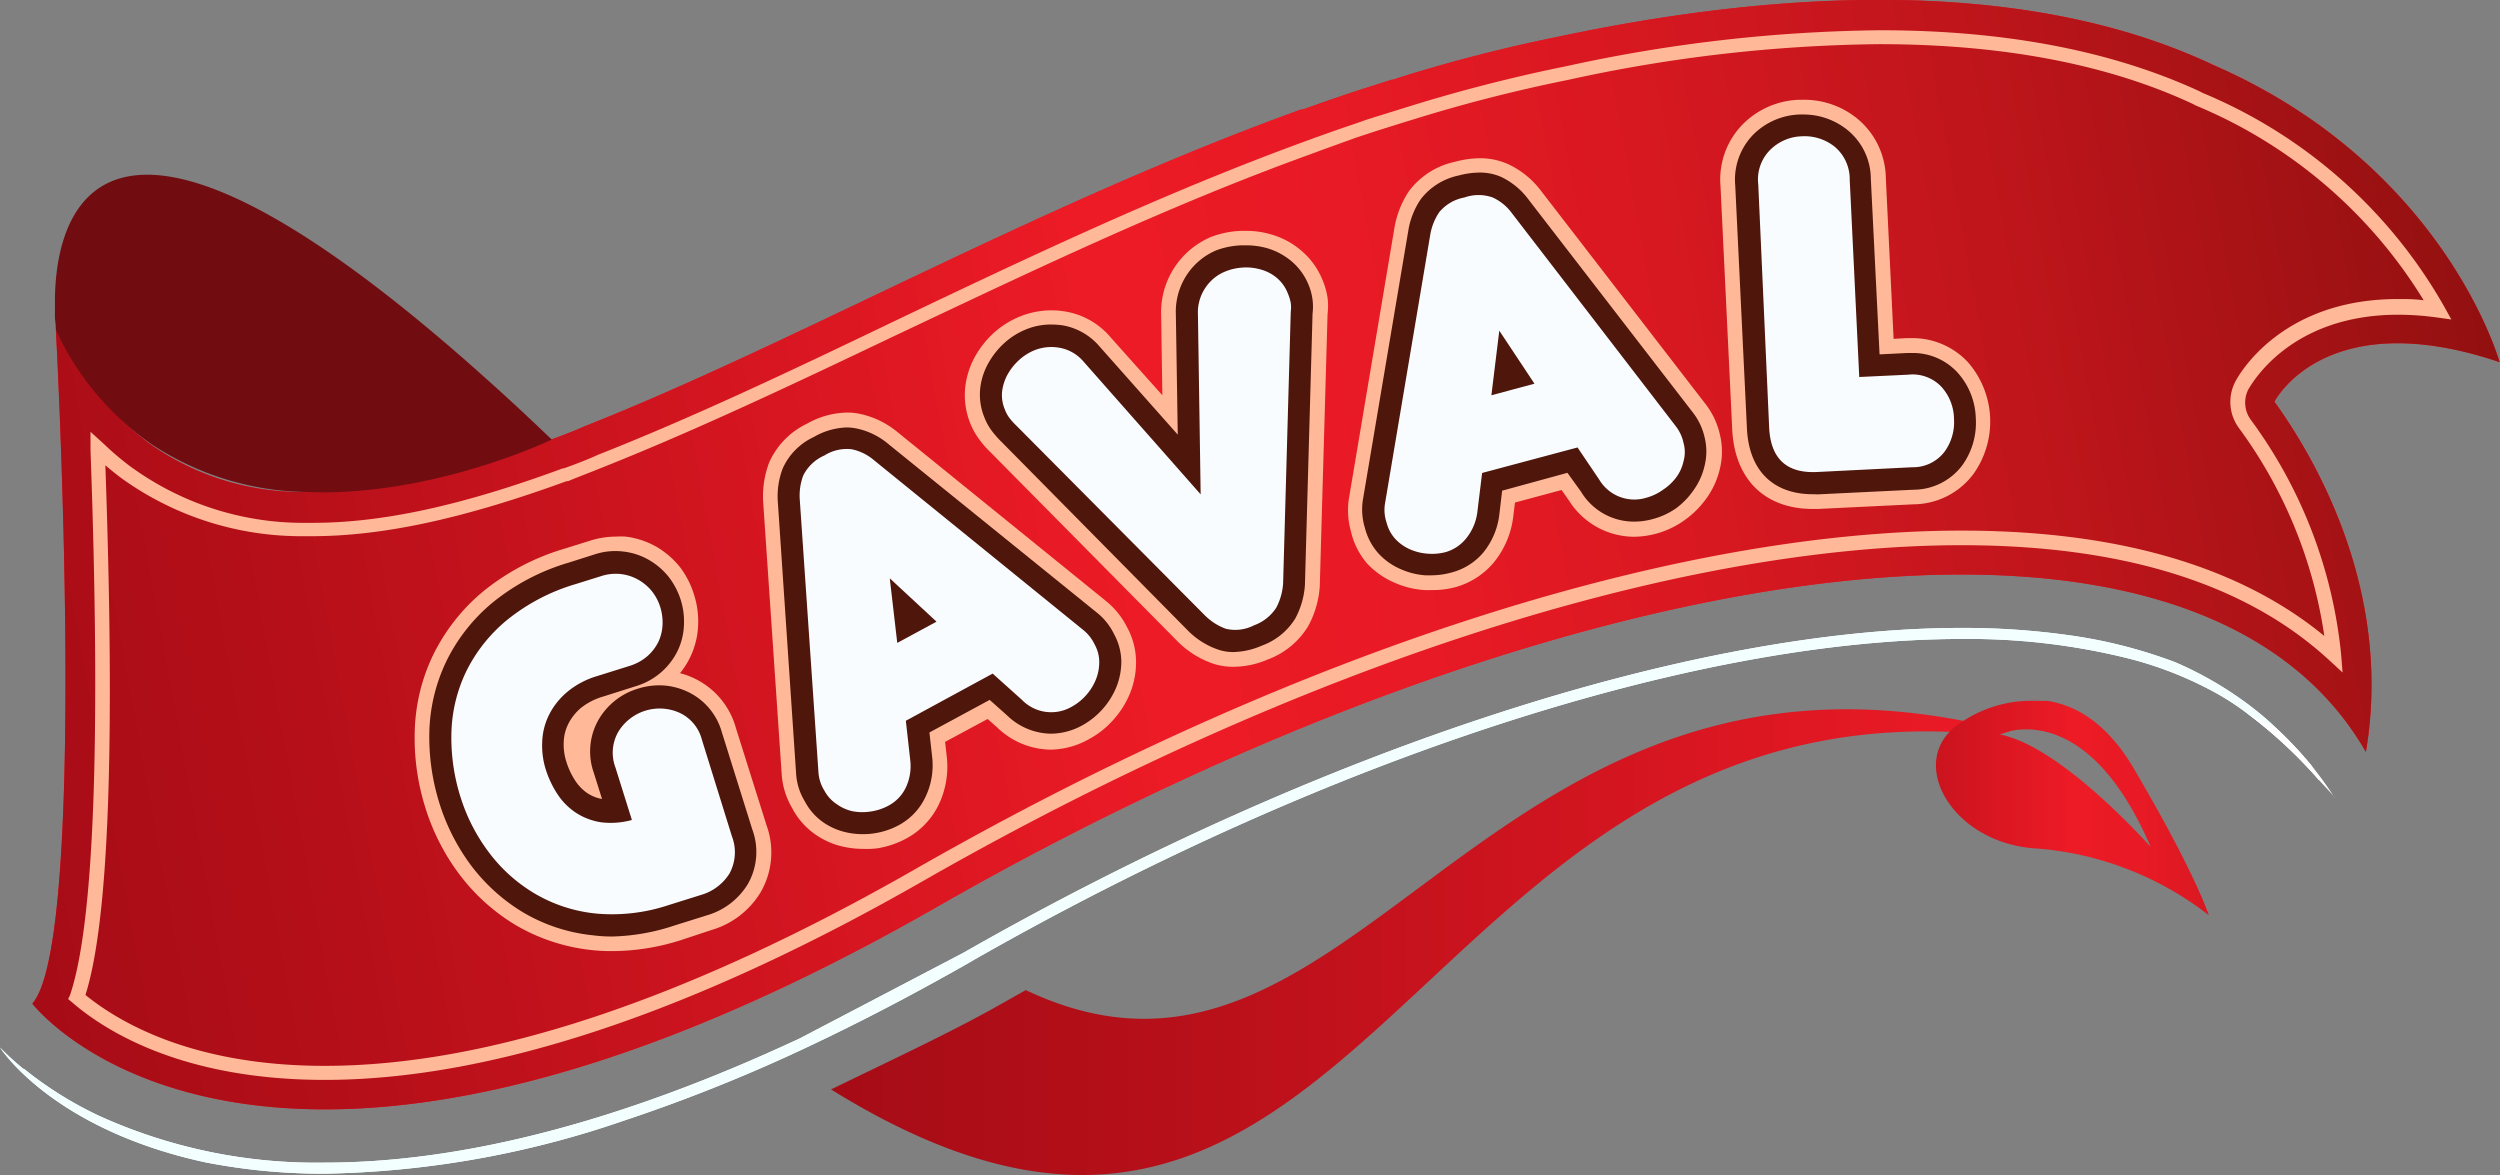 <svg xmlns="http://www.w3.org/2000/svg" xmlns:xlink="http://www.w3.org/1999/xlink" viewBox="0 0 183.42 86.22"><rect x="0" y="0" width="183.42" height="86.22" fill="#808080" stroke="none"/><defs><style>.cls-1{fill:#f3ffff;}.cls-2{fill:#ed1b26;}.cls-3{fill:url(#Degradado_sin_nombre_9);}.cls-4{fill:#ffb998;}.cls-5{fill:#4f160b;}.cls-6{fill:#f8fcff;}.cls-7{fill:#c51015;}.cls-8{fill:#710c10;}.cls-9{fill:#fff;}.cls-10{fill:url(#Degradado_sin_nombre_9-2);}.cls-11{fill:url(#Degradado_sin_nombre_9-3);}.cls-12{fill:url(#Degradado_sin_nombre_9-4);}</style><linearGradient id="Degradado_sin_nombre_9" x1="-0.97" y1="55.35" x2="182.56" y2="21.86" gradientUnits="userSpaceOnUse"><stop offset="0" stop-color="#a60c16"/><stop offset="0.12" stop-color="#b50f19"/><stop offset="0.36" stop-color="#dc1722"/><stop offset="0.46" stop-color="#ed1b26"/><stop offset="0.56" stop-color="#e81a25"/><stop offset="0.68" stop-color="#d81821"/><stop offset="0.82" stop-color="#be151b"/><stop offset="0.97" stop-color="#9a1112"/><stop offset="1" stop-color="#921010"/></linearGradient><linearGradient id="Degradado_sin_nombre_9-2" x1="60.97" y1="69.12" x2="248.61" y2="69.12" xlink:href="#Degradado_sin_nombre_9"/><linearGradient id="Degradado_sin_nombre_9-3" x1="129.75" y1="59.21" x2="178.21" y2="59.21" xlink:href="#Degradado_sin_nombre_9"/><linearGradient id="Degradado_sin_nombre_9-4" x1="149.82" y1="51.39" x2="150.07" y2="51.39" xlink:href="#Degradado_sin_nombre_9"/></defs><g id="Capa_2" data-name="Capa 2"><g id="Capa_1-2" data-name="Capa 1"><path class="cls-1" d="M170.13,57.22a33.45,33.45,0,0,0-5.25-4.87,18.82,18.82,0,0,0-2.62-1.68,27.13,27.13,0,0,0-6.14-2.37,48.42,48.42,0,0,0-12.19-1.42c-19.55,0-46.61,8.79-72.47,23.54l-.34.2q-6,3.42-11.69,6.11a121,121,0,0,1-13.66,5.49,70.88,70.88,0,0,1-21.94,3.89,44.64,44.64,0,0,1-8.8-.84C4.1,82.89.23,77.21,0,76.85a21.42,21.42,0,0,0,1.71,1.57l.05,0a27.17,27.17,0,0,0,5.56,3.47A38.54,38.54,0,0,0,23.83,85.3c10.2,0,21.88-3.06,34.84-9.11l12-6.28C96.79,55,124.16,46.07,143.93,46.07a55.46,55.46,0,0,1,7.76.52h0a36,36,0,0,1,7.91,2s0,0,0,0A26.47,26.47,0,0,1,165,51.72c.75.57,1.43,1.14,2,1.7a28.8,28.8,0,0,1,2.56,2.72c.22.32.42.64.61,1l0,0Z"/><path class="cls-1" d="M170.22,57.16l-.09.06a33.45,33.45,0,0,0-5.25-4.87,18.82,18.82,0,0,0-2.62-1.68,27.13,27.13,0,0,0-6.14-2.37,48.42,48.42,0,0,0-12.19-1.42c-19.55,0-46.61,8.79-72.47,23.54l-.34.2q-6,3.42-11.69,6.11a121,121,0,0,1-13.66,5.49,70.88,70.88,0,0,1-21.94,3.89,44.64,44.64,0,0,1-8.8-.84C4.1,82.89.23,77.21,0,76.85a21.42,21.42,0,0,0,1.71,1.57l.05,0a27.17,27.17,0,0,0,5.56,3.47A38.54,38.54,0,0,0,23.83,85.3c10.2,0,21.88-3.06,34.84-9.11l12-6.28C96.79,55,124.16,46.07,143.93,46.07a55.46,55.46,0,0,1,7.76.52h0a36,36,0,0,1,7.91,2s0,0,0,0A26.47,26.47,0,0,1,165,51.72c.75.57,1.43,1.14,2,1.7a28.8,28.8,0,0,1,2.56,2.72c.22.32.42.64.61,1Z"/><path class="cls-2" d="M166.87,29.47c3.66,5.09,8.59,14.6,6.71,25.7C160.75,32.8,113.28,41,68.77,66.52c-50,28.63-66.4,7.11-66.4,7.11C5.61,70,4.85,42,4.36,29.85c-.14-3.46-.26-5.63-.26-5.63a23.6,23.6,0,0,0,6.73,8.23l.11.08A19.29,19.29,0,0,0,22.1,36.1h0c5.43.14,11.59-1.38,18.31-3.84h0c.84-.31,1.68-.62,2.52-1,15.19-6,33.08-16.15,52.07-23.06l.37-.14L95.68,8l.22-.08,2.52-.88.29-.1h0l.73-.24.64-.21.67-.21,1.35-.43c.21,0,.42-.12.63-.18a115.51,115.51,0,0,1,11.71-3c14.12-3,33.26-4.84,47.95,2.1h0c17,7.41,21,21.8,21,21.8C170.54,22.23,166.87,29.47,166.87,29.47Z"/><path class="cls-3" d="M166.87,29.47c3.66,5.09,8.59,14.6,6.71,25.7C160.75,32.8,113.28,41,68.77,66.52c-50,28.63-66.4,7.11-66.4,7.11C5.61,70,4.85,42,4.36,29.85c-.14-3.46-.26-5.63-.26-5.63a23.6,23.6,0,0,0,6.73,8.23l.11.08A19.29,19.29,0,0,0,22.1,36.1h0c5.43.14,11.59-1.38,18.31-3.84h0c.84-.31,1.68-.62,2.52-1,15.19-6,33.08-16.15,52.07-23.06l.37-.14L95.68,8l.22-.08,2.52-.88.29-.1h0l.73-.24.64-.21.67-.21,1.35-.43c.21,0,.42-.12.63-.18a115.51,115.51,0,0,1,11.71-3c14.12-3,33.26-4.84,47.95,2.1h0c17,7.41,21,21.8,21,21.8C170.54,22.23,166.87,29.47,166.87,29.47Z"/><path class="cls-4" d="M44.91,69.78a13,13,0,0,1-1.54-.08,13.9,13.9,0,0,1-5.54-1.83,14.52,14.52,0,0,1-4.11-3.7,16,16,0,0,1-2.49-4.84,17,17,0,0,1-.8-5.68,13.65,13.65,0,0,1,1.35-5.6,14.14,14.14,0,0,1,3.67-4.66,17.14,17.14,0,0,1,5.95-3.13l1.86-.58a6.34,6.34,0,0,1,1.94-.31,5.74,5.74,0,0,1,.71,0,6.08,6.08,0,0,1,2.31.78,6.34,6.34,0,0,1,1.71,1.51,6.53,6.53,0,0,1,1,2,6.43,6.43,0,0,1,.29,2.22,5.91,5.91,0,0,1-1.33,3.51,5.53,5.53,0,0,1,.94.33A5.72,5.72,0,0,1,54,53.44l2.24,7.11a5.83,5.83,0,0,1-.45,4.94,6.26,6.26,0,0,1-3.58,2.74L49.88,69A16.64,16.64,0,0,1,44.91,69.78Z"/><path class="cls-5" d="M44.91,68.71a11,11,0,0,1-1.42-.09,12.55,12.55,0,0,1-5.11-1.68,13.49,13.49,0,0,1-3.8-3.42A15.2,15.2,0,0,1,32.26,59a16.3,16.3,0,0,1-.76-5.33,12.72,12.72,0,0,1,1.25-5.16,13,13,0,0,1,3.39-4.3,16,16,0,0,1,5.58-2.93l1.86-.59a4.84,4.84,0,0,1,2.19-.22,4.82,4.82,0,0,1,1.89.64,5.12,5.12,0,0,1,1.42,1.24A5.47,5.47,0,0,1,49.94,44a5.27,5.27,0,0,1,.24,1.85,4.76,4.76,0,0,1-.45,1.87,5,5,0,0,1-3.1,2.63l-2.36.75a4.69,4.69,0,0,0-1.66.85,3.72,3.72,0,0,0-.92,1.17,3.17,3.17,0,0,0-.33,1.31,4.13,4.13,0,0,0,.19,1.45,5.46,5.46,0,0,0,.67,1.42,3.25,3.25,0,0,0,.9.91,2.85,2.85,0,0,0,1.05.41l-.6-1.91a4.69,4.69,0,0,1,.37-3.95,5,5,0,0,1,2.85-2.23,5.22,5.22,0,0,1,1.59-.25,4.91,4.91,0,0,1,2,.44,4.67,4.67,0,0,1,2.58,3l2.23,7.12a4.75,4.75,0,0,1-.34,4.05,5.21,5.21,0,0,1-3,2.27l-2.36.74A15.49,15.49,0,0,1,44.91,68.71Z"/><path class="cls-6" d="M53.7,61.36a3.26,3.26,0,0,1-.18,2.73,3.66,3.66,0,0,1-2.09,1.57l-2.36.74a13.11,13.11,0,0,1-5.39.62,11,11,0,0,1-4.46-1.47,11.54,11.54,0,0,1-3.34-3,13.28,13.28,0,0,1-2.07-4,14.4,14.4,0,0,1-.69-4.79,11,11,0,0,1,1.09-4.51,11.41,11.41,0,0,1,3-3.77,14.51,14.51,0,0,1,5-2.62l1.86-.58a3.45,3.45,0,0,1,1.5-.16,3.34,3.34,0,0,1,1.27.42,3.54,3.54,0,0,1,1,.85,3.66,3.66,0,0,1,.6,1.14,3.85,3.85,0,0,1,.17,1.3,3.28,3.28,0,0,1-.3,1.25,3.45,3.45,0,0,1-.8,1.05,3.63,3.63,0,0,1-1.33.73l-2.36.74a6.15,6.15,0,0,0-2.22,1.18,5.3,5.3,0,0,0-1.32,1.67,4.83,4.83,0,0,0-.5,2,5.82,5.82,0,0,0,.26,2,7.34,7.34,0,0,0,.87,1.83,4.76,4.76,0,0,0,1.36,1.36,4.7,4.7,0,0,0,1.83.69,5.8,5.8,0,0,0,2.26-.17l-1.21-3.86a3.07,3.07,0,0,1,.22-2.62,3.55,3.55,0,0,1,4.45-1.4,3,3,0,0,1,1.68,2Z"/><path class="cls-4" d="M63.3,62.28a6.64,6.64,0,0,1-1.18-.11,5.71,5.71,0,0,1-2.23-.9,5.38,5.38,0,0,1-1.78-2,5.61,5.61,0,0,1-.76-2.5L56,36.94a7,7,0,0,1,.43-3,5.72,5.72,0,0,1,2.77-2.85,6.16,6.16,0,0,1,2.94-.82,4.24,4.24,0,0,1,.88.08,6.45,6.45,0,0,1,2.85,1.37L81.11,44.07A5.75,5.75,0,0,1,82.68,46a5.36,5.36,0,0,1,.67,2.55,6.08,6.08,0,0,1-.44,2.31,6.71,6.71,0,0,1-1.19,1.91,6.49,6.49,0,0,1-1.79,1.44A5.88,5.88,0,0,1,77.1,55a5.75,5.75,0,0,1-3.95-1.64l-.69-.61-3.12,1.68.12,1.06a6.47,6.47,0,0,1-.63,3.63,5.58,5.58,0,0,1-2.32,2.39,6.68,6.68,0,0,1-2.15.73A6.32,6.32,0,0,1,63.3,62.28Z"/><path class="cls-5" d="M63.3,61.2a5.33,5.33,0,0,1-1-.09,4.79,4.79,0,0,1-1.83-.73,4.34,4.34,0,0,1-1.43-1.6,4.42,4.42,0,0,1-.63-2L57.07,36.86a5.72,5.72,0,0,1,.36-2.5,4.64,4.64,0,0,1,2.28-2.3,5.13,5.13,0,0,1,2.42-.7,3.82,3.82,0,0,1,.68.07,5.29,5.29,0,0,1,2.37,1.15L80.43,44.91a4.57,4.57,0,0,1,1.3,1.6,4.35,4.35,0,0,1,.54,2,5.08,5.08,0,0,1-.36,1.89,5.68,5.68,0,0,1-2.49,2.81,4.86,4.86,0,0,1-2.32.62,4.72,4.72,0,0,1-3.22-1.35l-1.27-1.13-4.42,2.39.2,1.79a5.36,5.36,0,0,1-.52,3A4.52,4.52,0,0,1,66,60.51a5.5,5.5,0,0,1-1.8.62A5.34,5.34,0,0,1,63.3,61.2Z"/><path class="cls-6" d="M72.83,49.42l-6.37,3.46.32,2.87a3.69,3.69,0,0,1-.34,2.07,2.94,2.94,0,0,1-1.22,1.27,3.89,3.89,0,0,1-1.28.44,4,4,0,0,1-1.34,0A3.12,3.12,0,0,1,61.39,59a2.73,2.73,0,0,1-.91-1,2.87,2.87,0,0,1-.43-1.31l-1.37-20a4.21,4.21,0,0,1,.25-1.8,3.13,3.13,0,0,1,1.55-1.47,3.08,3.08,0,0,1,2-.46,3.64,3.64,0,0,1,1.65.81L79.45,46.2a3,3,0,0,1,.86,1.08,2.66,2.66,0,0,1,.34,1.28,3.46,3.46,0,0,1-.24,1.28,4,4,0,0,1-1.76,2,3,3,0,0,1-3.68-.5Zm-7-2.25,2.88-1.56-3.43-3.18Z"/><path class="cls-4" d="M90.49,48.92A4.7,4.7,0,0,1,89,48.69a6.79,6.79,0,0,1-2.56-1.59l-13.85-14a7,7,0,0,1-.69-.79,5.18,5.18,0,0,1-.7-1.22,5.53,5.53,0,0,1-.39-2.6,6,6,0,0,1,.71-2.3,7.13,7.13,0,0,1,1.34-1.72,6.49,6.49,0,0,1,2-1.26,6.14,6.14,0,0,1,3.27-.36,5.54,5.54,0,0,1,3.37,1.92L85.28,29l-.09-5.92a6,6,0,0,1,3.65-5.69A6.86,6.86,0,0,1,91,16.94h.43a6.23,6.23,0,0,1,1.83.26,5.74,5.74,0,0,1,2.13,1.12A5.51,5.51,0,0,1,97,20.47a5.59,5.59,0,0,1,.4,1.37,4.84,4.84,0,0,1,0,1.21C96.83,42.93,96.83,43,96.83,43a7.09,7.09,0,0,1-.83,2.9,5.82,5.82,0,0,1-3,2.49A6.43,6.43,0,0,1,90.49,48.92Z"/><path class="cls-5" d="M90.49,47.84a3.46,3.46,0,0,1-1.12-.18,5.75,5.75,0,0,1-2.16-1.34l-13.83-14a6.87,6.87,0,0,1-.59-.68,4,4,0,0,1-.56-1,4.38,4.38,0,0,1-.32-2.08,4.85,4.85,0,0,1,.59-1.89,5.8,5.8,0,0,1,1.13-1.45,5.34,5.34,0,0,1,1.64-1.05,4.79,4.79,0,0,1,1.84-.36,6.33,6.33,0,0,1,.86.06,4.6,4.6,0,0,1,2.72,1.57l5.72,6.45-.14-8.82a4.92,4.92,0,0,1,.87-3,4.84,4.84,0,0,1,2.11-1.71A5.81,5.81,0,0,1,91.08,18h.36a5.59,5.59,0,0,1,1.53.21,4.94,4.94,0,0,1,1.74.92A4.44,4.44,0,0,1,96,20.88,4.22,4.22,0,0,1,96.3,22a4.06,4.06,0,0,1,0,1s-.56,19.9-.56,19.92a6,6,0,0,1-.71,2.46,4.8,4.8,0,0,1-2.48,2A5.49,5.49,0,0,1,90.49,47.84Z"/><path class="cls-6" d="M88.09,36.27l-.2-13.19a3.22,3.22,0,0,1,.57-2,3.18,3.18,0,0,1,1.41-1.15,4,4,0,0,1,1.31-.3,3.76,3.76,0,0,1,1.34.15,3.09,3.09,0,0,1,1.16.61,2.78,2.78,0,0,1,.79,1.1,3.29,3.29,0,0,1,.23.74,2.28,2.28,0,0,1,0,.64l-.56,19.92a4.44,4.44,0,0,1-.5,1.79A3.27,3.27,0,0,1,92,45.88a3,3,0,0,1-2.07.25,4.25,4.25,0,0,1-1.55-1L74.54,31.2a4.41,4.41,0,0,1-.46-.51,2.39,2.39,0,0,1-.35-.63,2.7,2.7,0,0,1-.21-1.31,3.44,3.44,0,0,1,.39-1.25,4.23,4.23,0,0,1,.83-1.06,3.84,3.84,0,0,1,1.15-.74,3.35,3.35,0,0,1,1.82-.19,3,3,0,0,1,1.77,1Z"/><path class="cls-4" d="M105,43.29a4.35,4.35,0,0,1-.51,0,6.53,6.53,0,0,1-2.18-.54,6,6,0,0,1-2-1.4A5.47,5.47,0,0,1,99.12,39,5.66,5.66,0,0,1,99,36.39l3.3-19.63A6.92,6.92,0,0,1,103.39,14a5.7,5.7,0,0,1,3.36-2.13,7.13,7.13,0,0,1,1.82-.26,5,5,0,0,1,2.07.43,6.4,6.4,0,0,1,2.45,2l12,15.55a5.66,5.66,0,0,1,1.08,2.23,5.33,5.33,0,0,1,0,2.63,6,6,0,0,1-1,2.15,6.86,6.86,0,0,1-1.6,1.58,6.47,6.47,0,0,1-3.72,1.2,5.67,5.67,0,0,1-4.74-2.66l-.54-.77-3.42.92-.13,1.06a6.54,6.54,0,0,1-1.46,3.38,5.63,5.63,0,0,1-2.82,1.78A6.4,6.4,0,0,1,105,43.29Z"/><path class="cls-5" d="M105,42.21h-.43a5.42,5.42,0,0,1-1.82-.46,4.78,4.78,0,0,1-1.61-1.14,4.47,4.47,0,0,1-1-1.88,4.58,4.58,0,0,1-.14-2.1l3.32-19.68a5.72,5.72,0,0,1,.93-2.35A4.72,4.72,0,0,1,107,12.88a6.22,6.22,0,0,1,1.54-.22,3.88,3.88,0,0,1,1.62.33,5.41,5.41,0,0,1,2,1.67l12,15.55a4.62,4.62,0,0,1,.9,1.86,4.31,4.31,0,0,1,0,2.11,4.92,4.92,0,0,1-.79,1.76A5.64,5.64,0,0,1,123,37.27a5.36,5.36,0,0,1-1.73.81,5.14,5.14,0,0,1-1.37.19A4.53,4.53,0,0,1,116,36.08l-1-1.39L110.21,36,110,37.77a5.4,5.4,0,0,1-1.2,2.8A4.56,4.56,0,0,1,106.51,42,5.65,5.65,0,0,1,105,42.21Z"/><path class="cls-6" d="M115.74,32.83l-7,1.87-.35,2.87a3.8,3.8,0,0,1-.82,1.93,3,3,0,0,1-1.48,1,3.91,3.91,0,0,1-1.36.12,3.82,3.82,0,0,1-1.29-.32,3.22,3.22,0,0,1-1.07-.76,2.78,2.78,0,0,1-.64-1.2,2.88,2.88,0,0,1-.12-1.37l3.32-19.72a4.2,4.2,0,0,1,.67-1.69,3.13,3.13,0,0,1,1.84-1.07,3.1,3.1,0,0,1,2.08,0,3.65,3.65,0,0,1,1.42,1.17l12,15.6a3,3,0,0,1,.58,1.25,2.47,2.47,0,0,1,0,1.32A3.13,3.13,0,0,1,123,35a3.86,3.86,0,0,1-1,.94,3.79,3.79,0,0,1-1.22.58,3,3,0,0,1-3.46-1.35ZM109.42,29l3.16-.85L110,24.26Z"/><path class="cls-4" d="M133,37.34c-3.53,0-5.73-2.18-5.91-5.83l-.86-17.86a5.78,5.78,0,0,1,1.69-4.59A6.12,6.12,0,0,1,132,7.32h.32a6.15,6.15,0,0,1,3.88,1.33,5.75,5.75,0,0,1,2.16,4.42l.57,11.79.89-.05h.35a5.55,5.55,0,0,1,4.21,1.76,6.62,6.62,0,0,1,.41,8.2A5.53,5.53,0,0,1,140.4,37l-7,.34Z"/><path class="cls-5" d="M133,36.26c-2.92,0-4.68-1.75-4.83-4.8l-.86-17.86a4.72,4.72,0,0,1,1.36-3.76,5.05,5.05,0,0,1,3.36-1.44h.27a5.13,5.13,0,0,1,3.21,1.11,4.64,4.64,0,0,1,1.75,3.62L137.9,26l2-.1h.3a4.45,4.45,0,0,1,3.41,1.42,5.22,5.22,0,0,1,1.35,3.35,5.34,5.34,0,0,1-1,3.48,4.49,4.49,0,0,1-3.57,1.78l-7,.34Z"/><path class="cls-6" d="M133.31,34.63q-3.34.16-3.51-3.25L129,13.52a3.06,3.06,0,0,1,.87-2.52,3.43,3.43,0,0,1,2.31-1,3.54,3.54,0,0,1,2.41.75,3.1,3.1,0,0,1,1.12,2.43l.7,14.48,3.59-.17a2.91,2.91,0,0,1,2.43.88,3.56,3.56,0,0,1,.93,2.34,3.68,3.68,0,0,1-.7,2.44,2.89,2.89,0,0,1-2.34,1.13Z"/><path class="cls-4" d="M23.83,79.23h0c-10.43,0-16.09-3.57-18.54-5.69L5,73.3,5.14,73c1.76-5.19,2.27-18.66,1.5-40l0-1.32,1,.91a21.05,21.05,0,0,0,2,1.69l.12.08a21.47,21.47,0,0,0,12.37,4h.81c5.11,0,10.94-1.26,18.36-4l.08,0c.86-.31,1.7-.63,2.51-1,6.68-2.63,13.83-6,21.4-9.64,9.83-4.69,20-9.54,30.6-13.4l.39-.14.25-.1.19-.06c.82-.3,1.66-.59,2.49-.87l1-.35.62-.2.65-.2,1.35-.42.58-.18a117.6,117.6,0,0,1,11.54-2.95,112.1,112.1,0,0,1,23-2.63c9.16,0,17,1.51,23.43,4.48l.23.12a36.44,36.44,0,0,1,17.72,15.68l.52.94-1.07-.15a21.37,21.37,0,0,0-2.82-.2c-8.09,0-10.84,5.25-11,5.47a2.14,2.14,0,0,0,.17,2.23,34.81,34.81,0,0,1,6.63,17.18l.11,1.37-1-.92C164.78,42.81,155.72,40,143.92,40c-21.08,0-48.86,9-76.22,24.65C50.79,74.33,36,79.23,23.83,79.23ZM6.27,73c2.47,2,7.85,5.2,17.56,5.2h0c12,0,26.59-4.86,43.33-14.44C94.68,48,122.66,38.93,143.92,38.93c11.43,0,20.37,2.6,26.61,7.73a34,34,0,0,0-6.29-15.29A3.23,3.23,0,0,1,164,28c.13-.25,3.17-6.06,11.92-6.06.61,0,1.25,0,1.9.09A35.54,35.54,0,0,0,161.12,7.75l-.29-.15c-6.21-2.89-13.94-4.36-22.94-4.36A110.85,110.85,0,0,0,115.1,5.85a114.63,114.63,0,0,0-11.43,2.92l-.59.18-1.34.42-.64.2-.61.2-.7.23-.33.11L97,11l-.17.06-.26.1-.38.14C85.61,15.12,75.47,20,65.66,24.63c-7.58,3.62-14.75,7-21.47,9.67-.81.33-1.66.65-2.51,1l-.1,0C34,38.06,28.09,39.34,22.85,39.34H22A22.6,22.6,0,0,1,9,35.15l-.12-.09c-.39-.29-.77-.6-1.15-.92C8.45,54.47,8,67.52,6.27,73Z"/><path class="cls-7" d="M98.42,7.05l-2.52.88C96.47,7.72,97.32,7.41,98.42,7.05Z"/><path class="cls-8" d="M40.48,32.25h0c-.5.24-9.17,4.29-18.31,3.84h0a21.16,21.16,0,0,1-11.16-3.57l-.11-.08A20.84,20.84,0,0,1,4.1,24.22s0-.32-.07-.86c0-.3,0-.68,0-1.1C4,16.57,6.45,2,34.62,26.85l.93.83Q37.91,29.78,40.48,32.25Z"/><path class="cls-9" d="M171.29,58.53c0-.07-.5-.59-1.16-1.31a34.94,34.94,0,0,0-5.25-4.88L167,53.42a28.8,28.8,0,0,1,2.56,2.72,24,24,0,0,1,1.65,2.27l.05.08v0Z"/><path class="cls-10" d="M146.69,53.91a4.7,4.7,0,0,1,.51.12c-1.45-.18-2.86-.3-4.23-.34-39.91-1.45-43.68,50-82,26.24,3.25-1.59,8.66-4.12,12-6l2.29-1.29C99,83.91,108.14,46,144,52.88c1.13.21,2.29.48,3.48.79A4.18,4.18,0,0,0,146.69,53.91Z"/><path class="cls-2" d="M148.85,51.35c.3,0,.57,0,.78,0A6.82,6.82,0,0,0,148.85,51.35Z"/><path class="cls-11" d="M156.49,56.28c-2-3.35-4.31-4.57-6.31-4.86h-.11l-.25,0-.19,0c-.21,0-.48,0-.78,0h-.12a9.11,9.11,0,0,0-4.87,1.6,4.12,4.12,0,0,0-.89.74c-2.68,2.93.69,8.22,6.56,8.5a23.52,23.52,0,0,1,12.53,4.89C162,67,161,63.92,156.49,56.28ZM147.2,54a4.7,4.7,0,0,0-.51-.12,4.18,4.18,0,0,1,.77-.24c1.81-.4,6.5-.4,10.33,8.49C157.59,61.94,151.68,55.25,147.2,54Z"/><path class="cls-12" d="M149.82,51.38l.25,0Z"/></g></g></svg>
